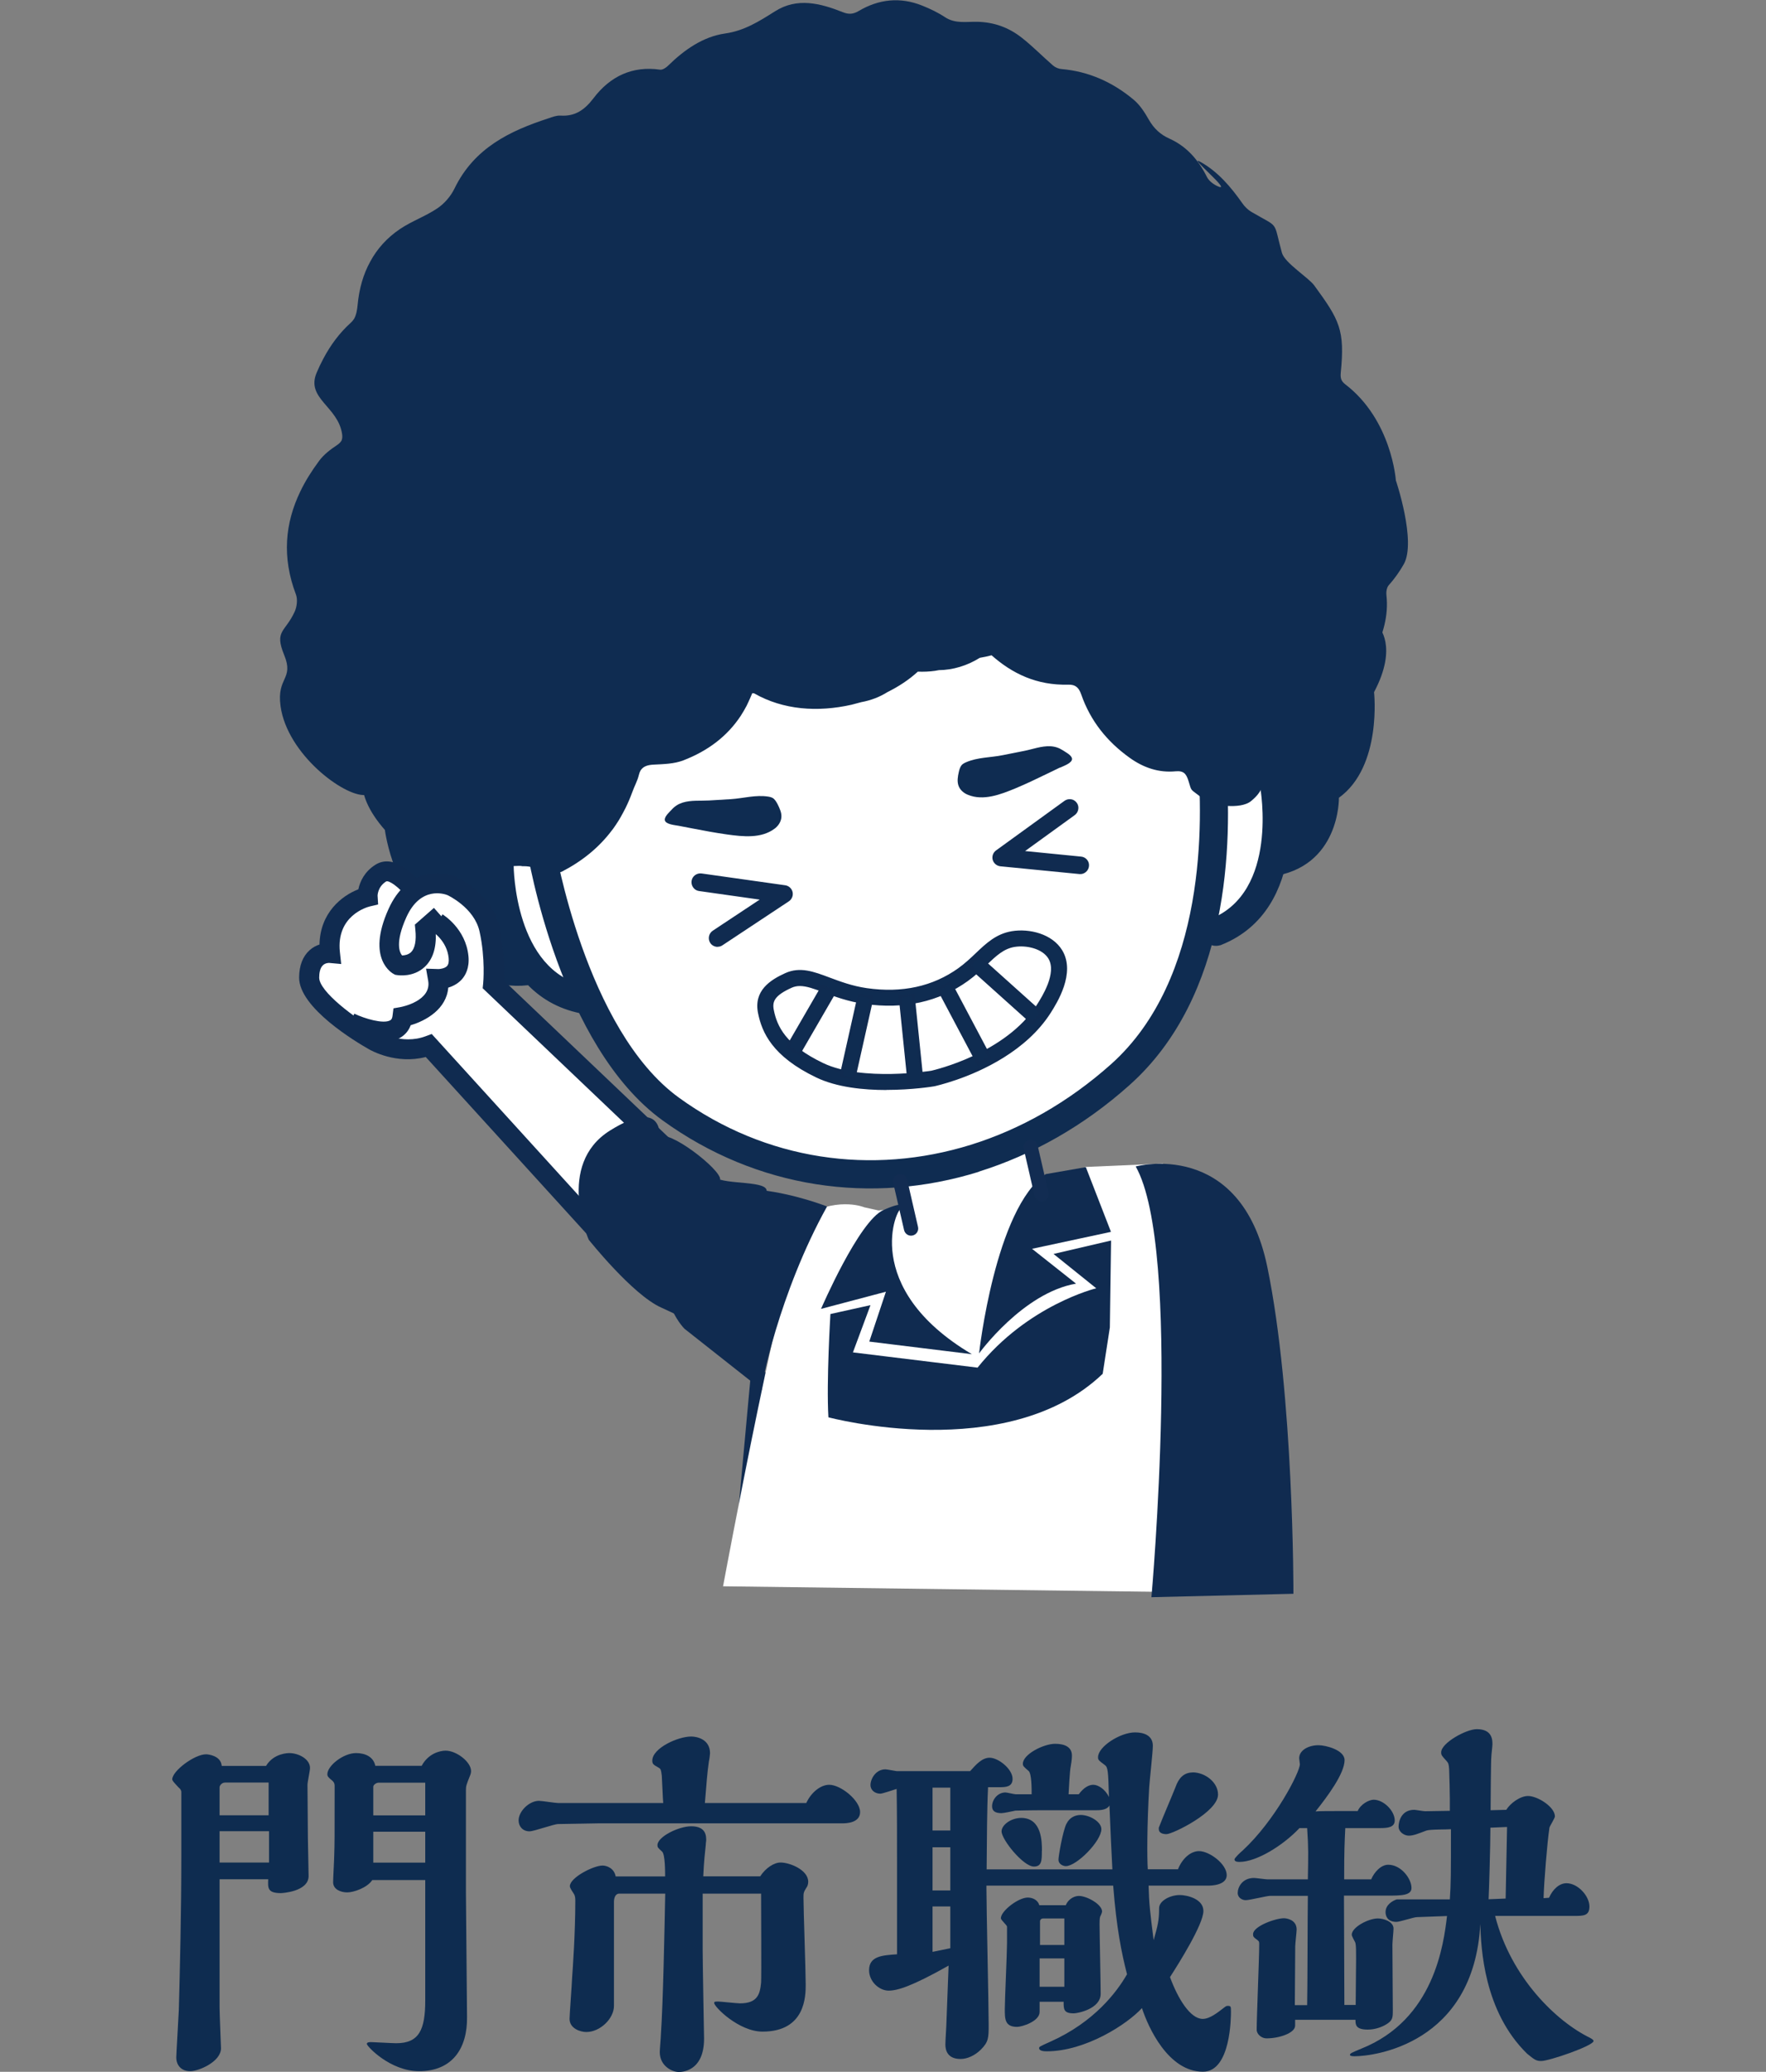 <?xml version="1.0" encoding="UTF-8"?><svg id="_圖層_2" xmlns="http://www.w3.org/2000/svg" viewBox="0 0 175 205.22"><rect x="0" y="0" width="175" height="205.22" fill="#808080" stroke="none"/><defs><style>.cls-1{fill:none;}.cls-2{fill:#fff;}.cls-3{fill:#122c52;}.cls-4{fill:#102b50;}.cls-5{fill:#0f2c51;}.cls-6{fill:#0e2c50;}</style></defs><g id="_圖層_1-2"><g><rect class="cls-1" y="1.06" width="175" height="204.09"/><g><g><path class="cls-6" d="M26.37,174.91c.76-1.26,2.2-1.26,2.3-1.26,.9,0,2.05,.58,2.05,1.48,0,.25-.25,1.4-.25,1.66l.04,5.26c0,.54,.07,3.2,.07,3.78,0,1.55-2.63,1.69-2.74,1.69-1.33,0-1.3-.5-1.26-1.37h-4.82v12.71c0,.65,.14,3.82,.14,4.03,0,1.33-2.2,2.27-3.06,2.27-.79,0-1.37-.5-1.37-1.37,0-.32,.22-3.96,.25-4.72,.11-4.03,.25-9.86,.25-15.19v-6.37c0-.18-.14-.36-.25-.43-.25-.29-.65-.65-.65-.83,0-.83,2.2-2.48,3.35-2.48,.22,0,1.48,.14,1.55,1.15h4.39Zm.25,4.9v-3.24h-4.32c-.32,0-.54,.29-.54,.47v2.77h4.86Zm.04,4.68v-3.1h-4.9v3.1h4.9Zm15.12-9.57c.65-1.22,1.8-1.51,2.38-1.51,1.08,0,2.52,1.12,2.52,2.02,0,.14-.04,.32-.11,.47-.36,.9-.4,1.01-.4,1.44v10.15l.11,12.31c.04,3.13-1.48,5.36-4.75,5.36-2.88,0-5.18-2.48-5.18-2.7,0-.18,.29-.18,.43-.18,.25,0,2.09,.11,2.48,.11,2.27,0,2.88-1.33,2.88-4.25v-11.91h-5.25c-.5,.76-1.84,1.22-2.48,1.22s-1.4-.29-1.4-1.01c0-.4,.11-2.27,.11-2.7,.04-1.15,.04-1.66,.04-6.3v-.58c0-.22-.11-.36-.22-.47-.4-.32-.5-.43-.5-.65,0-.83,1.58-2.09,2.84-2.09,.9,0,1.73,.36,1.91,1.26h4.61Zm.36,4.9v-3.24h-4.61c-.25,0-.54,.22-.54,.4v2.84h5.15Zm0,4.68v-3.06h-5.15v3.06h5.15Z"/><path class="cls-6" d="M79.9,178.59c.5-1.08,1.44-1.8,2.27-1.8,1.15,0,3.06,1.55,3.06,2.7,0,1.08-1.37,1.12-1.73,1.12h-24.19l-4,.07c-.43,0-2.38,.72-2.84,.72-.68,0-1.08-.5-1.08-1.08,0-.9,1.04-1.94,2.02-1.94,.29,0,1.62,.22,1.94,.22h10.37c-.04-.4-.11-2.27-.14-2.7-.07-.61-.11-.68-.29-.79-.58-.32-.65-.4-.65-.72,0-1.22,2.52-2.38,3.85-2.38,.61,0,1.87,.29,1.87,1.66,0,.11-.07,.65-.11,.79-.18,1.26-.22,1.98-.4,4.14h10.04Zm-4.57,7.27c.54-.83,1.37-1.37,2.02-1.37,.9,0,2.74,.72,2.74,1.91,0,.29-.11,.5-.18,.58-.29,.47-.29,.54-.29,1.01,0,1.22,.22,7.2,.22,8.57,0,1.12,0,4.68-4.28,4.68-2.34,0-4.79-2.45-4.79-2.84,0-.14,.14-.14,.4-.14,.22,0,1.84,.18,2.16,.18,1.76,0,1.98-.94,2.09-2.05,.04-.5,0-7.74,0-8.82h-5.79v5.58c0,1.4,.14,8.6,.14,8.78,0,3.31-2.27,3.31-2.52,3.31-.58,0-1.87-.54-1.87-1.98,0-.25,.11-1.44,.11-1.69,.22-3.24,.36-10.4,.43-14h-4.54c-.43,0-.54,.47-.54,.83v10.29c0,1.26-1.37,2.59-2.74,2.59-.61,0-1.66-.36-1.66-1.3,0-.4,.22-3.24,.25-4.03,.07-1.01,.32-4.43,.32-7.63,0-.22,0-.5-.14-.72-.11-.18-.4-.58-.4-.76,0-.86,2.34-2.05,3.24-2.05,.4,0,1.15,.25,1.3,1.08h4.9c0-.5,0-2.16-.29-2.45-.43-.4-.47-.43-.47-.65,0-.83,2.09-1.87,3.35-1.87,1.48,0,1.48,.97,1.48,1.4,0,.11-.04,.22-.04,.43-.07,.72-.18,1.55-.25,3.13h5.65Z"/><path class="cls-6" d="M97.91,177.04c-.11,2.3-.11,4.97-.14,8.13h12.46c-.14-2.59-.14-2.92-.29-6.33-.22,.4-.79,.47-1.26,.47h-5.11c-1.66,0-2.81,.04-2.95,.04-.18,.04-1.15,.25-1.37,.25-.65,0-.94-.22-.94-.68,0-.65,.54-1.37,1.33-1.37,.14,0,.86,.18,1.01,.18h1.58c0-.58,0-2.02-.29-2.3-.5-.43-.58-.5-.58-.72,0-.94,2.05-1.98,3.2-1.98,.94,0,1.66,.32,1.66,1.15,0,.18,0,.4-.11,1.04-.11,.5-.18,2.2-.22,2.81h1.01c.5-.68,1.01-.94,1.44-.94,.47,0,1.19,.43,1.55,1.22-.07-2.63-.11-2.95-.4-3.17-.68-.5-.68-.54-.68-.79,0-1.04,2.2-2.45,3.67-2.45,.9,0,1.76,.32,1.76,1.33,0,.58-.32,3.46-.36,4.1-.22,3.74-.22,7.02-.14,8.13h2.99c.43-1.08,1.26-1.8,2.09-1.8,1.01,0,2.74,1.26,2.74,2.38,0,1.04-1.62,1.04-1.87,1.04h-5.87c.04,1.69,.14,2.63,.5,5.4,.4-1.44,.54-1.91,.54-3.17,0-.72,1.08-1.3,2.05-1.3,.68,0,2.34,.36,2.34,1.58,0,1.33-2.48,5.26-3.31,6.55,.79,2.16,2.02,4.14,3.24,4.14,.72,0,1.51-.65,2.16-1.15,.18-.14,.25-.14,.32-.14,.32,0,.32,.07,.32,.58,0,.47,0,5.94-2.77,5.94-3.46,0-5.44-4.43-6.05-6.3-1.48,1.62-5.62,4.28-9.43,4.28-.18,0-.76,0-.76-.32,0-.14,.11-.18,1.15-.65,4.32-1.94,6.55-4.9,7.56-6.66-.54-2.12-1.04-4.54-1.37-8.78h-12.56v.32c0,1.91,.22,11.34,.22,13.46,0,1.26,0,1.69-.76,2.45-.61,.61-1.37,.94-2.02,.94-1.33,0-1.51-.9-1.51-1.44,0-.36,.11-1.94,.11-2.3l.21-5.51c-3.63,2.05-5.07,2.48-5.94,2.48-.94,0-1.94-.9-1.94-2.02,0-1.4,1.3-1.48,2.77-1.58v-8.93c0-2.99,0-4.97-.04-7.45-.36,.11-1.4,.47-1.62,.47-.5,0-.97-.32-.97-.86,0-.58,.5-1.55,1.48-1.55,.18,0,1.04,.18,1.12,.18h7.27c.61-.68,1.19-1.33,1.94-1.33,.86,0,2.27,1.12,2.27,2.09,0,.79-.65,.83-1.3,.83h-1.15Zm-3.74,4.28v-4.25h-1.76v4.25h1.76Zm0,5.94v-4.28h-1.76v4.28h1.76Zm0,5.72v-4.14h-1.76v4.5l1.76-.36Zm11.45-4.28c.32-.72,.97-.9,1.29-.9,.79,0,2.3,.83,2.3,1.55,0,.07-.14,.43-.18,.47-.07,.18-.07,.54-.07,.76,0,.97,.11,5.8,.11,6.91,0,1.51-2.3,1.94-2.66,1.94-1.01,0-1.01-.4-1.01-1.15h-2.38v1.01c0,.94-1.76,1.48-2.23,1.48-1.22,0-1.22-.79-1.22-1.76s.22-5.51,.22-6.55v-1.62c0-.14-.61-.65-.61-.83,0-.72,1.73-2.05,2.66-2.05,.5,0,1.01,.25,1.15,.76h2.63Zm-2.38-5.36c0,.94,0,1.55-.79,1.55-1.04,0-3.2-2.66-3.2-3.49,0-.61,.9-1.33,1.98-1.33,2.02,.04,2.02,2.38,2.02,3.28Zm2.23,13.46v-2.81h-2.45v2.81h2.45Zm0-4.14v-2.63h-2.12c-.14,0-.29,.11-.29,.29v2.34h2.41Zm.22-12.02c.29-.61,.86-.86,1.4-.86,.9,0,2.05,.68,2.05,1.4,0,1.19-2.45,3.67-3.53,3.67-.18,0-.72-.14-.72-.65,0-.32,.4-2.74,.79-3.56Zm12.49-5.08c1.22,0,2.52,.97,2.52,2.2,0,1.73-4.5,3.92-5.11,3.92-.36,0-.76-.11-.76-.5v-.14c.43-1.12,1.22-2.92,1.66-4.03,.29-.83,.79-1.44,1.69-1.44Z"/><path class="cls-6" d="M135.88,186.15c.29-.68,.94-1.44,1.69-1.44,1.26,0,2.3,1.37,2.3,2.3,0,.76-1.04,.76-2.48,.76h-4.21l.04,10.83h1.12c0-1.51,.04-3.31,.04-4.54,0-.83,0-1.33-.07-1.62-.04-.11-.36-.65-.36-.79,0-.76,1.66-1.62,2.59-1.62,.54,0,1.55,.29,1.55,1.01,0,.22-.11,1.33-.11,1.58,0,.94,.04,5.47,.04,6.48,0,.76,0,1.04-.68,1.44-.36,.22-1.04,.5-1.8,.5-1.22,0-1.22-.5-1.22-.97h-5.98v.58c0,.72-1.55,1.26-2.84,1.26-.47,0-.97-.4-.97-.86,0-1.22,.25-7.09,.25-8.42,0-.25,0-.32-.14-.43-.43-.32-.47-.36-.47-.61,0-.79,2.23-1.58,3.06-1.58,.21,0,1.26,.11,1.26,1.12,0,.22-.14,1.4-.14,1.66l-.04,5.83h1.22c.04-1.55,.04-9.11,.07-10.83h-3.71c-.36,0-2.05,.43-2.45,.43-.32,0-.79-.22-.79-.72,0-.54,.43-1.48,1.62-1.48,.18,0,1.15,.14,1.37,.14h3.96c.04-2.41,.07-3.02-.07-5.08h-.76c-1.66,1.76-4.28,3.35-5.94,3.35-.14,0-.5,0-.5-.25,0-.14,.61-.72,.79-.86,3.24-2.99,5.69-7.78,5.69-8.57,0-.07-.07-.5-.07-.58,0-.83,.97-1.3,1.91-1.3,.72,0,2.59,.47,2.59,1.48,0,1.3-1.66,3.56-2.88,5.08,.58-.04,.86-.04,4.18-.04,.29-.68,1.12-1.12,1.58-1.12,1.01,0,2.09,1.12,2.09,2.05,0,.68-.68,.76-1.44,.76h-3.46c-.07,1.51-.11,2.09-.11,5.08h2.7Zm12.28,3.64c1.58,6.16,6.12,10.47,9.39,12.06,.11,.07,.36,.18,.36,.32,0,.47-4.39,1.98-5.18,1.98-.5,0-.65-.11-1.4-.72-4.32-4.21-4.57-10.51-4.64-12.85-.65,11.95-10.62,13.1-12.45,13.1-.11,0-.47,0-.47-.14s.18-.22,1.12-.61c7.24-2.88,8.17-10.37,8.5-13.14l-2.99,.11c-.29,0-1.69,.47-2.02,.47-.97,0-1.08-.68-1.08-.97,0-.76,.76-1.15,1.12-1.26h5.25c.11-1.66,.11-2.38,.11-6.95-.36,.04-2.09,0-2.45,.14-.83,.32-1.29,.5-1.73,.5s-1.01-.36-1.01-.9c0-.47,.25-1.66,1.55-1.66,.14,0,.9,.14,1.08,.14l2.45-.04v-1.15c0-.65-.04-2.12-.07-2.99-.04-.5-.07-.58-.25-.79-.5-.54-.54-.61-.54-.86,0-.94,2.48-2.3,3.53-2.3,1.55,0,1.55,1.08,1.55,1.51,0,.18-.11,1.04-.11,1.26-.04,.14-.07,4.64-.07,5.26l1.55-.04c.4-.65,1.37-1.37,2.16-1.37,.94,0,2.66,1.08,2.66,2.02,0,.18-.5,.94-.54,1.12-.22,1.48-.54,5.33-.58,6.98l.54-.04c.36-.83,1.01-1.44,1.73-1.44,1.12,0,2.27,1.26,2.27,2.3,0,.94-.58,.94-1.58,.94h-7.74Zm1.19-8.82l-1.66,.07c0,1.73-.14,6.48-.18,7.09l1.69-.07,.14-7.09Z"/></g><g><polygon class="cls-4" points="74.48 135.27 72.58 156.02 79.35 137.67 74.48 135.27"/><path class="cls-2" d="M80.06,120.23c3.25-1.64,5.59-.64,5.59-.64l1.4,.31,2.29-.19-.51-3.75-14.89-2.52-9.02-5.62-8.53-9.65-4.19-2.86-5.05-12.47,37.73-22.69,33.28,4.11,10.2,9.97-2.77,10.09-2.09,5.82-4.4,3.45-6.56,10.76-10.98,7.82,1.57,5.12,4.46-1.7,7.65-.33,12.93,42.59-56.52-.72s6.44-34.69,8.41-36.91Z"/><path class="cls-4" d="M81.96,119.51s-12.33-4.91-15.13,1.74c-2.81,6.66,1,10.37,1,10.37l7.68,6.06c-.22-.07,1.7-9.65,6.45-18.18Z"/><g><path class="cls-5" d="M76.75,82.09c.36-.27,.64-.67,.68-1.13,.04-.45-.17-.88-.37-1.29-.13-.24-.27-.5-.5-.63-.03-.01-.05-.03-.08-.04-.11-.05-.23-.07-.34-.09-1.26-.2-2.47,.17-3.72,.25-.72,.04-1.43,.09-2.15,.13-.87,.05-1.78-.05-2.62,.21-.44,.14-.79,.36-1.1,.71-.21,.23-.72,.67-.67,1.02,.06,.44,1.04,.5,1.38,.57,.45,.09,.9,.17,1.35,.26,1.15,.22,2.3,.44,3.46,.6,1.54,.21,3.36,.42,4.69-.58Z"/><path class="cls-5" d="M105.04,76.04c.31-.15,1.25-.46,1.19-.9-.05-.35-.65-.64-.91-.82-.39-.25-.79-.38-1.24-.4-.88-.04-1.73,.29-2.59,.46-.7,.14-1.41,.28-2.11,.42-1.23,.25-2.49,.2-3.66,.71-.11,.05-.22,.1-.31,.17-.02,.02-.05,.04-.07,.06-.19,.19-.27,.47-.33,.74-.1,.44-.18,.91-.03,1.34,.15,.43,.53,.75,.94,.91,1.53,.63,3.24-.04,4.68-.63,1.08-.45,2.14-.96,3.19-1.47,.41-.2,.83-.4,1.24-.6Z"/><g><path class="cls-4" d="M71.33,93.61c-.3,.09-.64-.02-.83-.3-.22-.34-.13-.79,.21-1.01l4.96-3.28-6.38-.9c-.4-.06-.68-.43-.62-.83,.06-.4,.42-.68,.83-.62l8.29,1.17c.3,.04,.54,.27,.61,.56,.07,.3-.06,.6-.31,.77l-6.57,4.35c-.06,.04-.12,.07-.19,.09Z"/><path class="cls-4" d="M71.11,93.79c-.29,0-.57-.14-.73-.39-.26-.4-.15-.94,.25-1.21l4.65-3.08-6.01-.85c-.23-.03-.43-.15-.57-.34s-.2-.42-.17-.65c.03-.23,.15-.44,.34-.58,.19-.14,.42-.2,.65-.17l8.29,1.17c.36,.05,.65,.32,.73,.67,.08,.35-.07,.72-.37,.92l-6.57,4.35c-.07,.05-.14,.08-.22,.11h0c-.08,.03-.17,.04-.26,.04Zm-1.72-6.98c-.13,0-.25,.04-.35,.12-.13,.09-.21,.23-.23,.39-.02,.16,.02,.31,.11,.44,.09,.13,.23,.21,.39,.23l6.75,.95-5.28,3.49c-.27,.18-.35,.55-.17,.82,.14,.22,.42,.32,.67,.24,.05-.02,.1-.04,.15-.07l6.57-4.35c.2-.13,.3-.38,.25-.62-.05-.24-.25-.42-.49-.45l-8.29-1.17s-.06,0-.09,0Z"/></g><g><path class="cls-4" d="M107.2,86.43c.31-.06,.56-.32,.59-.65,.04-.4-.25-.76-.66-.8l-5.92-.58,5.22-3.78c.33-.24,.4-.69,.16-1.02-.24-.33-.69-.4-1.02-.16l-6.78,4.91c-.25,.18-.36,.49-.28,.78,.08,.29,.33,.51,.63,.54l7.84,.77c.07,0,.14,0,.21,0Z"/><path class="cls-4" d="M107.06,86.58s-.06,0-.09,0l-7.84-.77c-.36-.04-.66-.29-.76-.64-.09-.35,.04-.72,.33-.93l6.78-4.91c.19-.14,.42-.19,.65-.16s.43,.16,.57,.35c.14,.19,.19,.42,.15,.65-.04,.23-.16,.43-.35,.57l-4.92,3.56,5.55,.55c.23,.02,.44,.13,.59,.31s.22,.41,.19,.64c-.04,.38-.33,.7-.71,.77-.05,0-.11,.01-.16,.01Zm-1.07-7.14c-.12,0-.24,.04-.34,.11l-6.78,4.91c-.2,.14-.29,.4-.22,.63,.06,.23,.27,.41,.51,.43l7.84,.77c.06,0,.11,0,.17,0h0c.26-.05,.45-.26,.48-.52,.02-.16-.03-.31-.13-.43-.1-.12-.24-.2-.4-.21l-6.29-.62,5.52-3.99c.13-.09,.21-.23,.24-.38,.02-.16-.01-.31-.1-.44-.09-.13-.23-.21-.39-.24-.03,0-.06,0-.09,0Z"/></g><path class="cls-5" d="M43.99,84.63l-3.39-1.49c-.47-.36-.86-.72-1.17-1.05-.71-.76-1.03-1.35-1.03-1.36h0c-.64-.85-.51-1.3-1.06-2.19,0,0-.33,.14-1.16,.21-2.07,.17-7.72-4.02-8.38-8.81-.4-2.89,1.36-2.62,.36-5.06s.1-2.23,1.04-4.29c.22-.48,.31-1.21,.13-1.69-1.41-3.71-1.08-7.08,.42-10.2,.5-1.05,1.14-2.06,1.88-3.06,.47-.63,1.13-1.13,1.78-1.56,.21-.14,.35-.29,.44-.45,.07-.18,.09-.38,.05-.64-.4-2.73-3.59-3.51-2.53-6.05,.2-.48,.42-.94,.66-1.39,.71-1.35,1.6-2.56,2.73-3.58,.13-.12,.24-.25,.33-.39,.23-.42,.3-.89,.35-1.39,.15-1.58,.55-3.01,1.24-4.26,.68-1.27,1.66-2.37,2.95-3.24,1.17-.79,2.55-1.27,3.72-2.06,.68-.46,1.31-1.18,1.68-1.94,1.95-4.03,5.48-5.72,9.32-6.97,.38-.13,.79-.29,1.18-.27,1.45,.1,2.4-.56,3.29-1.73,1.65-2.17,3.85-3.21,6.58-2.82,.25,.04,.6-.19,.81-.4,1.61-1.58,3.47-2.87,5.63-3.18,1.92-.27,3.39-1.21,4.96-2.2,2.19-1.39,4.48-.8,6.7,.08,.59,.24,1.03,.22,1.59-.11,1.99-1.18,4.11-1.41,6.28-.54,.78,.31,1.56,.68,2.27,1.15,1.03,.68,2.16,.43,3.23,.46,1.64,.04,3.08,.56,4.36,1.56,1.09,.85,2.07,1.86,3.12,2.77,.22,.19,.55,.33,.84,.35,2.68,.23,5.06,1.29,7.14,3.03,.62,.51,1.1,1.26,1.51,1.98,.5,.88,1.16,1.49,2.04,1.88,1.71,.77,2.87,2.1,3.72,3.8,.2,.4,.67,.75,1.09,.93,1.53,.66-3.17-3.22-1.73-2.42,1.71,.95,3.01,2.47,4.16,4.11,.23,.33,.54,.63,.87,.83,2.87,1.68,2.13,.76,3.04,4.06,.27,1,2.64,2.46,3.2,3.23,2.52,3.45,3.05,4.4,2.63,8.66-.05,.54,.05,.83,.45,1.14,4.61,3.53,5.01,9.51,5.01,9.51,0,0,2.05,6.05,.79,8.3-.42,.74-.92,1.45-1.52,2.12-.05,.06-.09,.14-.12,.22-.09,.23-.11,.53-.08,.77,.22,2.01-.35,3.83-1.17,5.58-.01,.02-.03,.05-.04,.07-.17,.35-.41,.73-.71,.91-1.01,.6-.67,3.09-1.23,4.08-.74,1.3-1.98,2.07-3.41,2.45-.22,.01-.43,.04-.63,.07-2.21,.44-1.81,2.12-1.81,2.12,0,0,1.46,3.16-2.92,3.05-4.38-.1,0,0,0,0-.53,.63-.33,1.05-1.47,2.01-1.14,.96-3.92,.28-3.92,.28l-.44-.17c-.32-.17-.06-.05-.37-.25-.11-.1-.23-.2-.38-.32-.98-.77-.78-.43-1.12-1.52-.22-.7-.47-1.02-1.27-.95-1.65,.16-3.17-.34-4.56-1.34-2.22-1.59-3.88-3.63-4.8-6.28-.23-.66-.56-.98-1.27-.96-3.15,.08-5.56-1.1-7.61-2.91-.39,.1-.78,.19-1.17,.25-1.22,.77-2.66,1.21-4.05,1.22-.13,.02-.26,.05-.39,.07-.56,.08-1.13,.1-1.7,.08-.88,.81-1.91,1.48-3,2.02-.79,.5-1.67,.83-2.6,1-.33,.09-.66,.18-.98,.26-3.35,.75-6.75,.52-9.64-1.13-.06,0-.12-.01-.18-.02-.02,.04-.04,.08-.06,.13-.11,.27-.23,.53-.35,.79-.05,.11-.1,.22-.15,.32-.18,.34-.37,.67-.57,.98-1.35,2.06-3.29,3.51-5.71,4.44-.91,.35-1.95,.37-2.94,.42-.59,.03-1.03,.16-1.3,.59-.07,.13-.13,.28-.17,.46-.14,.58-.45,1.12-.65,1.69-.2,.55-.42,1.06-.66,1.55-.1,.2-.2,.38-.3,.57-.12,.22-.24,.44-.37,.65-.19,.3-.38,.6-.59,.88-.03,.03-.05,.07-.08,.1-1.32,1.76-3.01,3.1-4.99,4.12-2.66,.89-1.68-.61-3.9-.55-.1-.02-.22-.04-.34-.03-.63,.03-1.25,.02-1.87,0-2.17-.15-4.03-.59-5.53-1.09-.01,.04-.05,.06-.11,.08"/><path class="cls-5" d="M97,116.07c-10.61,3.3-22,1.67-31.34-5.09-10.2-7.38-13.32-26.08-13.45-26.88-.12-.76,.39-1.46,1.15-1.59,.76-.12,1.47,.39,1.59,1.15,.03,.18,3.07,18.37,12.33,25.07,8.6,6.23,19.11,7.71,28.91,4.67,4.92-1.53,9.66-4.2,13.9-7.98,9.47-8.45,9.15-24.12,8.57-30.46-.05-.5-.16-1.82,1.13-2.02,1.3-.2,1.58,1.08,1.69,1.56,.05,.23,.04,.46-.02,.67,.71,8.49,.32,23.52-9.53,32.31-4.55,4.07-9.66,6.93-14.95,8.58Z"/><g><g><path class="cls-5" d="M94.73,106.84c-1.22,.42-2.07,.61-2.18,.63-.33,.05-7.34,1.16-11.6-.87-4.34-2.07-5.32-4.43-5.69-6.26h0c-.44-2.14,1.17-3.17,2.62-3.82,1.41-.63,2.74-.13,4.28,.45,1.05,.4,2.24,.84,3.72,1.06,3.53,.5,6.62-.17,9.17-2,.67-.48,1.22-1,1.75-1.51,1.02-.97,1.98-1.88,3.48-2.13,1.69-.28,3.9,.25,4.85,1.83,1.32,2.19-.54,5.1-1.15,6.06-2.36,3.7-6.65,5.66-9.26,6.57Zm-18.18-6.76c.33,1.63,1.18,3.54,4.98,5.36,3.89,1.86,10.72,.78,10.79,.77,.04,0,7.4-1.65,10.56-6.61,.51-.79,2.04-3.2,1.13-4.71-.62-1.03-2.28-1.43-3.52-1.22-1.1,.19-1.85,.89-2.79,1.79-.54,.51-1.14,1.08-1.89,1.62-2.84,2.04-6.25,2.79-10.13,2.24-1.62-.23-2.94-.73-4-1.13-1.37-.52-2.36-.89-3.27-.48-1.81,.81-2.05,1.49-1.87,2.38h0Z"/><path class="cls-4" d="M87.84,107.97c-2.26,0-4.91-.26-6.95-1.24-4.39-2.1-5.39-4.5-5.77-6.36-.46-2.24,1.2-3.3,2.7-3.98,1.47-.66,2.82-.15,4.39,.44,1.05,.39,2.23,.84,3.69,1.05,3.5,.5,6.54-.17,9.07-1.98,.66-.48,1.21-.99,1.73-1.49,1.04-.99,2.02-1.91,3.56-2.17,1.74-.29,4.01,.26,5,1.89,1.36,2.26-.53,5.23-1.15,6.21-2.42,3.79-6.88,5.78-9.33,6.62h0c-1.25,.43-2.1,.62-2.19,.64-.16,.03-2.21,.36-4.74,.36Zm-8.58-11.6c-.44,0-.88,.08-1.33,.28-1.4,.63-2.96,1.62-2.54,3.67,.37,1.79,1.33,4.12,5.61,6.16,4.25,2.03,11.22,.91,11.51,.86,.09-.02,.92-.2,2.15-.63h0c2.41-.83,6.81-2.79,9.18-6.51,.6-.94,2.43-3.8,1.15-5.91-.92-1.52-3.06-2.04-4.71-1.76-1.46,.24-2.4,1.14-3.4,2.09-.54,.52-1.09,1.04-1.77,1.52-2.58,1.86-5.7,2.54-9.27,2.03-1.49-.21-2.69-.66-3.75-1.06-1.02-.38-1.94-.73-2.85-.73Zm8.57,10.3c-2.11,0-4.55-.23-6.37-1.1-3.86-1.84-4.72-3.79-5.06-5.45-.19-.94,.07-1.69,1.95-2.54,.96-.44,1.97-.06,3.36,.47,1.07,.4,2.38,.9,3.99,1.13,3.84,.55,7.21-.2,10.03-2.21,.74-.53,1.34-1.1,1.87-1.61,.96-.91,1.72-1.63,2.87-1.82,1.29-.22,3.01,.21,3.66,1.29,.95,1.58-.62,4.04-1.13,4.85-3.16,4.95-10.35,6.61-10.65,6.68-.04,0-2.05,.33-4.51,.33Zm-8.57-9c-.28,0-.54,.05-.79,.16-1.73,.78-1.96,1.38-1.79,2.22h0c.32,1.6,1.16,3.47,4.91,5.26,3.86,1.84,10.63,.76,10.7,.75,.29-.07,7.37-1.7,10.47-6.55,.49-.77,1.99-3.13,1.13-4.56-.59-.98-2.18-1.35-3.37-1.15-1.06,.18-1.79,.87-2.72,1.75-.54,.51-1.15,1.09-1.9,1.63-2.87,2.06-6.32,2.82-10.23,2.26-1.64-.23-2.96-.73-4.03-1.13-.95-.36-1.71-.64-2.38-.64Z"/></g><g><polygon class="cls-5" points="79.16 104.37 78.03 103.73 81.54 97.68 82.67 98.32 79.16 104.37"/><path class="cls-4" d="M79.22,104.56l-1.38-.78,3.65-6.3,1.38,.78-3.65,6.3Zm-.99-.88l.89,.5,3.37-5.81-.89-.5-3.37,5.81Z"/></g><g><polygon class="cls-5" points="84.61 106.86 83.33 106.59 85.14 98.53 86.42 98.8 84.61 106.86"/><path class="cls-4" d="M84.72,107.03l-1.55-.33,1.87-8.34,1.55,.33-1.87,8.34Zm-1.22-.55l1,.21,1.75-7.79-1-.21-1.75,7.79Z"/></g><g><polygon class="cls-5" points="91.37 107.05 90.07 107.18 89.2 98.68 90.5 98.54 91.37 107.05"/><path class="cls-4" d="M89.94,107.34l-.9-8.78,1.58-.17,.9,8.78-1.58,.17Zm-.59-8.53l.84,8.22,1.02-.11-.84-8.22-1.02,.11Z"/></g><g><polygon class="cls-5" points="96.93 105.36 93.01 97.97 94.17 97.36 98.09 104.76 96.93 105.36"/><path class="cls-4" d="M96.87,105.55l-4.05-7.64,1.41-.74,4.05,7.64-1.41,.74Zm-3.67-7.53l3.79,7.15,.91-.48-3.79-7.14-.91,.48Z"/></g><g><polygon class="cls-5" points="102.32 101.34 96.02 95.68 96.91 94.72 103.21 100.37 102.32 101.34"/><path class="cls-4" d="M102.33,101.53l-6.51-5.84,1.07-1.17,6.51,5.84-1.07,1.17Zm-6.11-5.86l6.09,5.46,.69-.75-6.09-5.46-.69,.75Z"/></g></g></g><path class="cls-5" d="M58.19,100.34c-.21,.07-.45,.08-.68,.03-9.33-1.88-9.38-14.15-9.38-14.67,0-.77,.63-1.38,1.39-1.38,.77,0,1.38,.63,1.38,1.39,0,.15,.07,10.51,7.15,11.94,.75,.15,1.24,.88,1.09,1.63-.1,.52-.48,.91-.95,1.05Z"/><path class="cls-5" d="M120.9,93.63c-.68,.21-1.43-.13-1.7-.81-.28-.71,.06-1.52,.78-1.8,6.75-2.69,4.92-12.92,4.9-13.02-.14-.75,.36-1.48,1.11-1.62,.75-.14,1.48,.36,1.62,1.11,.1,.51,2.25,12.59-6.6,16.11-.03,.01-.07,.03-.1,.04Z"/><path class="cls-5" d="M36.2,75.98s-1.49,2.34,1.94,6.23c0,0,.92,7.35,5.81,9.36,0,0,1.48,6.78,8.39,6.02,0,0-2.22-7.08-2.19-7.04s-.66-10.17-.66-10.17l-13.29-4.41Z"/><path class="cls-5" d="M136.59,62.05s2,1.93-.43,6.51c0,0,.82,7.36-3.48,10.46,0,0,.14,6.94-6.76,7.81,0,0,.51-7.4,.49-7.35s-1.72-10.04-1.72-10.04l11.9-7.39Z"/><path class="cls-4" d="M89.34,119.71c-.46-.24-4.15,7.84,6.97,14.43l-10.17-1.25,1.65-4.94-6.43,1.7s3.75-8.71,6.18-9.79c2.42-1.08,1.81-.15,1.81-.15Z"/><path class="cls-4" d="M97.02,134.06s1.59-14.35,6.61-17.76l3.97-.69,2.49,6.41-7.82,1.68,4.36,3.45c-5.26,.9-9.61,6.91-9.61,6.91Z"/><path class="cls-4" d="M109.98,131.49l-.71,4.59c-9.46,9.06-27.18,4.31-27.18,4.31-.21-3.55,.2-10.23,.2-10.23l3.97-.88-1.74,4.68,12.35,1.51c4.98-6.22,11.76-7.86,11.76-7.86l-4.23-3.4,5.7-1.33-.12,8.6Z"/><path class="cls-4" d="M112.55,115.54s10.39-2.81,13.03,9.94,2.59,32.39,2.59,32.39l-14.07,.34s3.08-34.49-1.56-42.67Z"/><path class="cls-3" d="M90.28,122.4c-.32,0-.61-.22-.69-.55l-1.08-4.69c-.09-.38,.15-.76,.53-.85,.38-.09,.76,.15,.85,.53l1.08,4.69c.09,.38-.15,.76-.53,.85-.05,.01-.11,.02-.16,.02Z"/><path class="cls-3" d="M103.21,119.01c-.32,0-.61-.22-.69-.55l-1.08-4.69c-.09-.38,.15-.76,.53-.85,.38-.09,.76,.15,.85,.53l1.08,4.69c.09,.38-.15,.76-.53,.85-.05,.01-.11,.02-.16,.02Z"/><g><polygon class="cls-2" points="31.08 98.6 31.19 95.01 32.66 93.4 33.94 90.31 36.43 88.82 37.72 86.48 43.03 87.41 46.64 88.91 48.78 93.76 50.13 98.71 68.36 116.4 60.78 123.25 41.8 103.77 36.34 103.22 31.08 98.6"/><path class="cls-4" d="M69.17,118.2l-21.34-20.31,.05-.48s.24-2.44-.36-5.14c-.52-2.37-3.15-3.59-3.17-3.6-.24-.1-2.65-.98-4.08,2.18-1.14,2.53-.67,3.5-.43,3.79,.23,0,.61-.06,.89-.32,.39-.38,.54-1.15,.43-2.22l-.05-.51,1.89-1.66,1.31,1.48-1.13,1c.07,1.49-.3,2.62-1.09,3.36-1.13,1.06-2.61,.84-2.77,.81l-.14-.02-.13-.06c-.12-.06-2.81-1.45-.55-6.46,1.81-4.02,5.16-3.83,6.68-3.18,.16,.07,3.56,1.64,4.3,4.98,.51,2.29,.48,4.36,.43,5.27l20.65,19.65-1.36,1.43Z"/><path class="cls-4" d="M61.19,125.58l-19-20.88c-2.92,.76-5.42-.64-5.67-.79-1.18-.67-6.91-4.07-6.88-7.1,.01-1.17,.36-2.07,1.03-2.68,.32-.29,.67-.47,.99-.57,.06-3.16,2.22-4.84,3.85-5.47,.16-.78,.62-1.75,1.67-2.42,2.08-1.34,4.41,1.63,4.67,1.97l-1.57,1.19,.79-.6-.79,.6c-.69-.9-1.75-1.69-2.03-1.51-.86,.55-.84,1.44-.83,1.45l.05,.82-.8,.19c-.34,.08-3.36,.94-2.99,4.51l.13,1.2-1.2-.11s-.36-.01-.61,.23c-.3,.28-.37,.82-.37,1.22-.01,1.38,3.5,4.02,5.88,5.37h.02s2.26,1.33,4.63,.45l.62-.23,19.87,21.84-1.46,1.33Z"/><path class="cls-4" d="M38,103.16c-1.6,0-3.31-.77-3.74-.97l.85-1.78c1.03,.49,2.87,1.04,3.55,.66,.07-.04,.2-.11,.24-.47l.09-.72,.72-.13c.12-.02,3.07-.61,2.72-2.6l-.21-1.2,1.22,.04c.14,0,.63-.05,.86-.3,.14-.16,.2-.42,.16-.79-.17-1.72-1.57-2.6-1.63-2.64l1.02-1.69c.09,.06,2.3,1.41,2.57,4.13,.12,1.2-.31,1.94-.69,2.35-.4,.42-.88,.65-1.31,.78-.18,2.12-2.19,3.27-3.72,3.72-.25,.68-.71,1.06-1.09,1.27-.48,.26-1.04,.37-1.62,.37Z"/></g><path class="cls-4" d="M75.57,118.65c1.69-1.72-2.38-1.28-4.21-1.8,.17-.96-5.3-5.17-6-4.16,0,0,.48-4.08-4.92-.7s-2.1,10.81-2.1,10.81c0,0,4.32,5.43,7.16,6.71s4.56,2.3,4.56,2.3l5.51-13.17Z"/></g></g></g></g></svg>